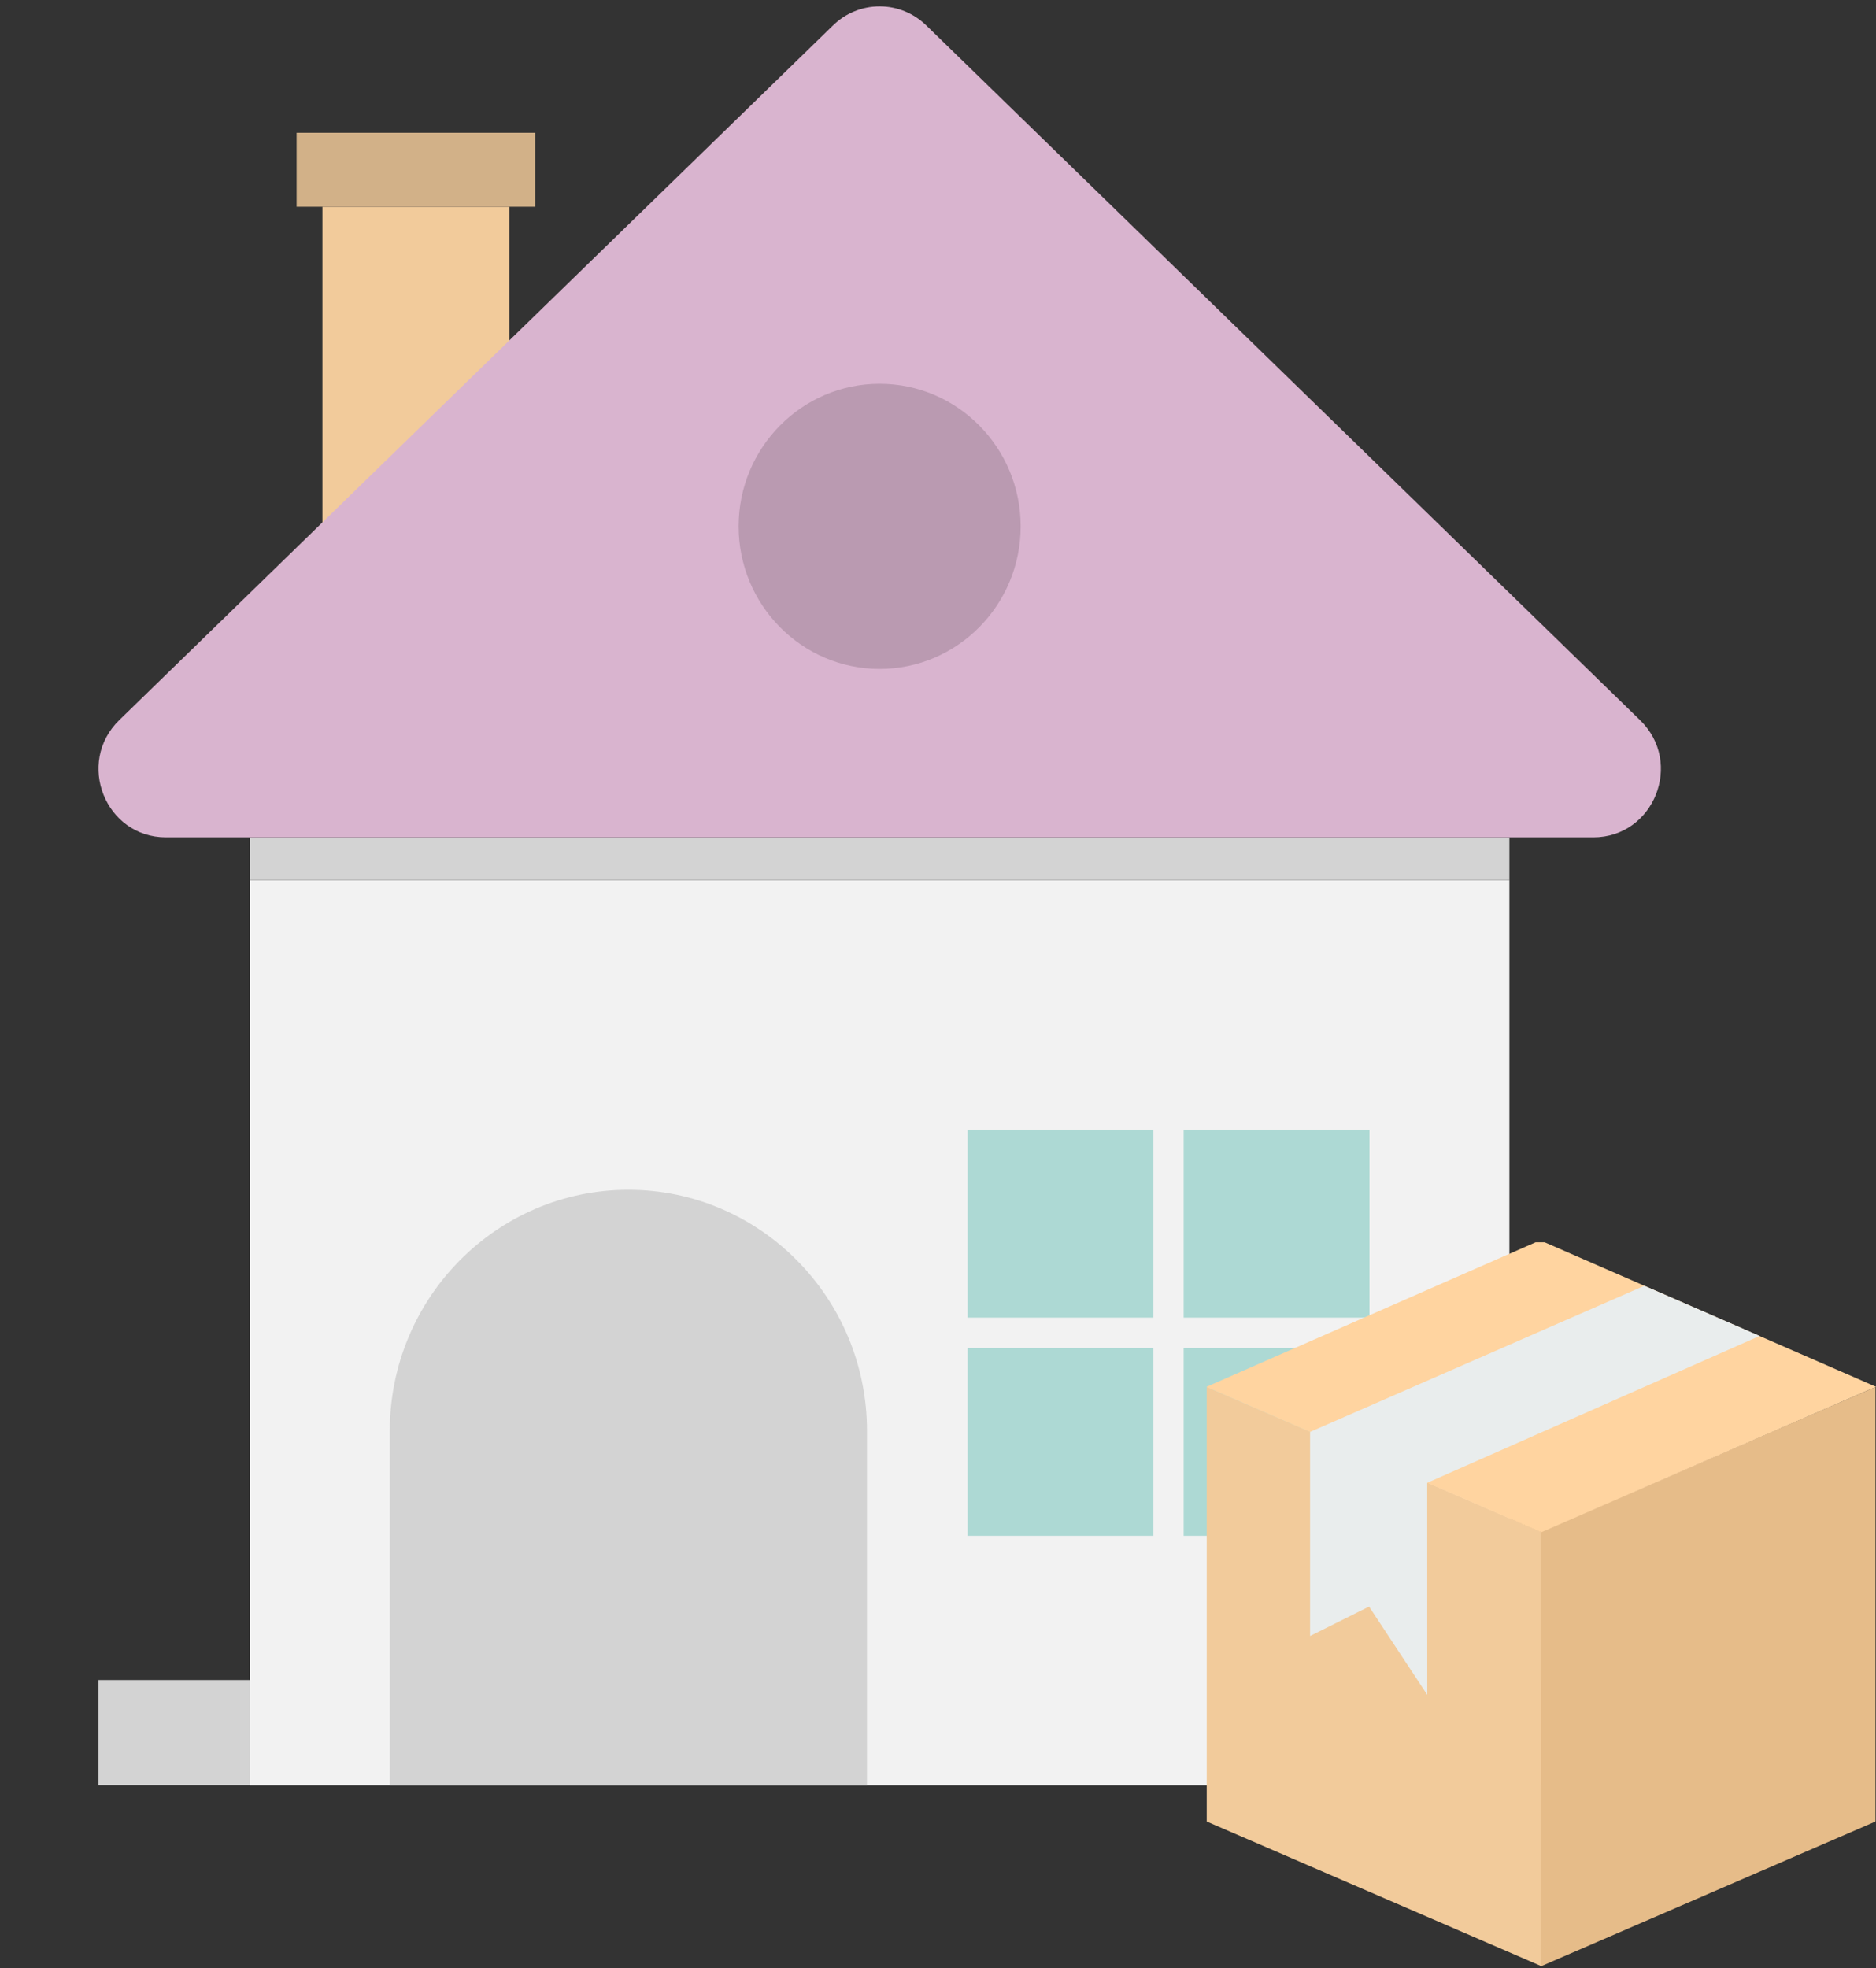 <svg width="225" height="236" viewBox="0 0 225 236" fill="none" xmlns="http://www.w3.org/2000/svg">
<rect x="0" y="0" width="225" height="236" fill="#333333" stroke="none"/>
<g clip-path="url(#clip0_128_767)">
<path d="M38.672 24.789H61.091V63.114H38.672V24.789Z" fill="#F2CB9B"/>
<path d="M35.573 15.924H64.19V24.789H35.573V15.924Z" fill="#D2B188"/>
<path d="M11.803 201.452H199.197V214.05H11.803V201.452Z" fill="#D3D3D3"/>
<path d="M29.969 105.539H181.032V214.05H29.969V105.539Z" fill="#F2F2F2"/>
<path d="M29.969 100.407H181.032V105.539H29.969V100.407Z" fill="#D3D3D3"/>
<path d="M99.895 3.06L14.308 86.343C9.066 91.442 12.627 100.407 19.913 100.407H191.087C198.373 100.407 201.966 91.442 196.691 86.343L111.105 3.06C109.603 1.586 107.593 0.762 105.5 0.762C103.407 0.762 101.396 1.586 99.895 3.06Z" fill="#D9B4CF"/>
<path d="M103.983 214.05H46.749V171.592C46.749 155.628 59.574 142.665 75.366 142.665C91.158 142.665 103.983 155.628 103.983 171.592V214.05Z" fill="#D3D3D3"/>
<path d="M141.963 135.466H164.25V157.995H141.963V135.466ZM141.963 161.627H164.25V184.156H141.963V161.627ZM116.05 135.466H138.337V157.995H116.05V135.466ZM116.05 161.627H138.337V184.156H116.05V161.627Z" fill="#ADD9D4"/>
<path d="M105.5 80.211C96.17 80.211 88.587 72.546 88.587 63.114C88.587 53.683 96.17 46.018 105.5 46.018C114.83 46.018 122.413 53.683 122.413 63.114C122.413 72.546 114.83 80.211 105.5 80.211Z" fill="#BA9AB1"/>
</g>
<path fill-rule="evenodd" clip-rule="evenodd" d="M184.849 183.626V235.754C184.849 235.754 156.6 223.535 144.764 218.43L144.729 218.37V166.273L144.764 166.34L184.814 183.665L184.849 183.626Z" fill="#F2CB9B"/>
<path fill-rule="evenodd" clip-rule="evenodd" d="M224.934 166.27L224.899 166.333L184.849 183.661V235.761L224.903 218.43L224.937 218.366V166.27H224.934Z" fill="#E6BC89"/>
<path fill-rule="evenodd" clip-rule="evenodd" d="M184.179 148.96L144.722 166.284V166.326L184.852 183.732L225 166.288L185.264 148.963H184.182L184.179 148.96Z" fill="#FFD4A0"/>
<path fill-rule="evenodd" clip-rule="evenodd" d="M197.231 154.185L196.986 154.277L157.125 171.7V196.169L164.2 192.641L171.181 203.226L171.174 177.801L211.043 160.194L197.231 154.185Z" fill="#E9EDED"/>
<defs>
<clipPath id="clip0_128_767">
<rect width="211" height="213.289" fill="white" transform="translate(0 0.761)"/>
</clipPath>
</defs>
</svg>
